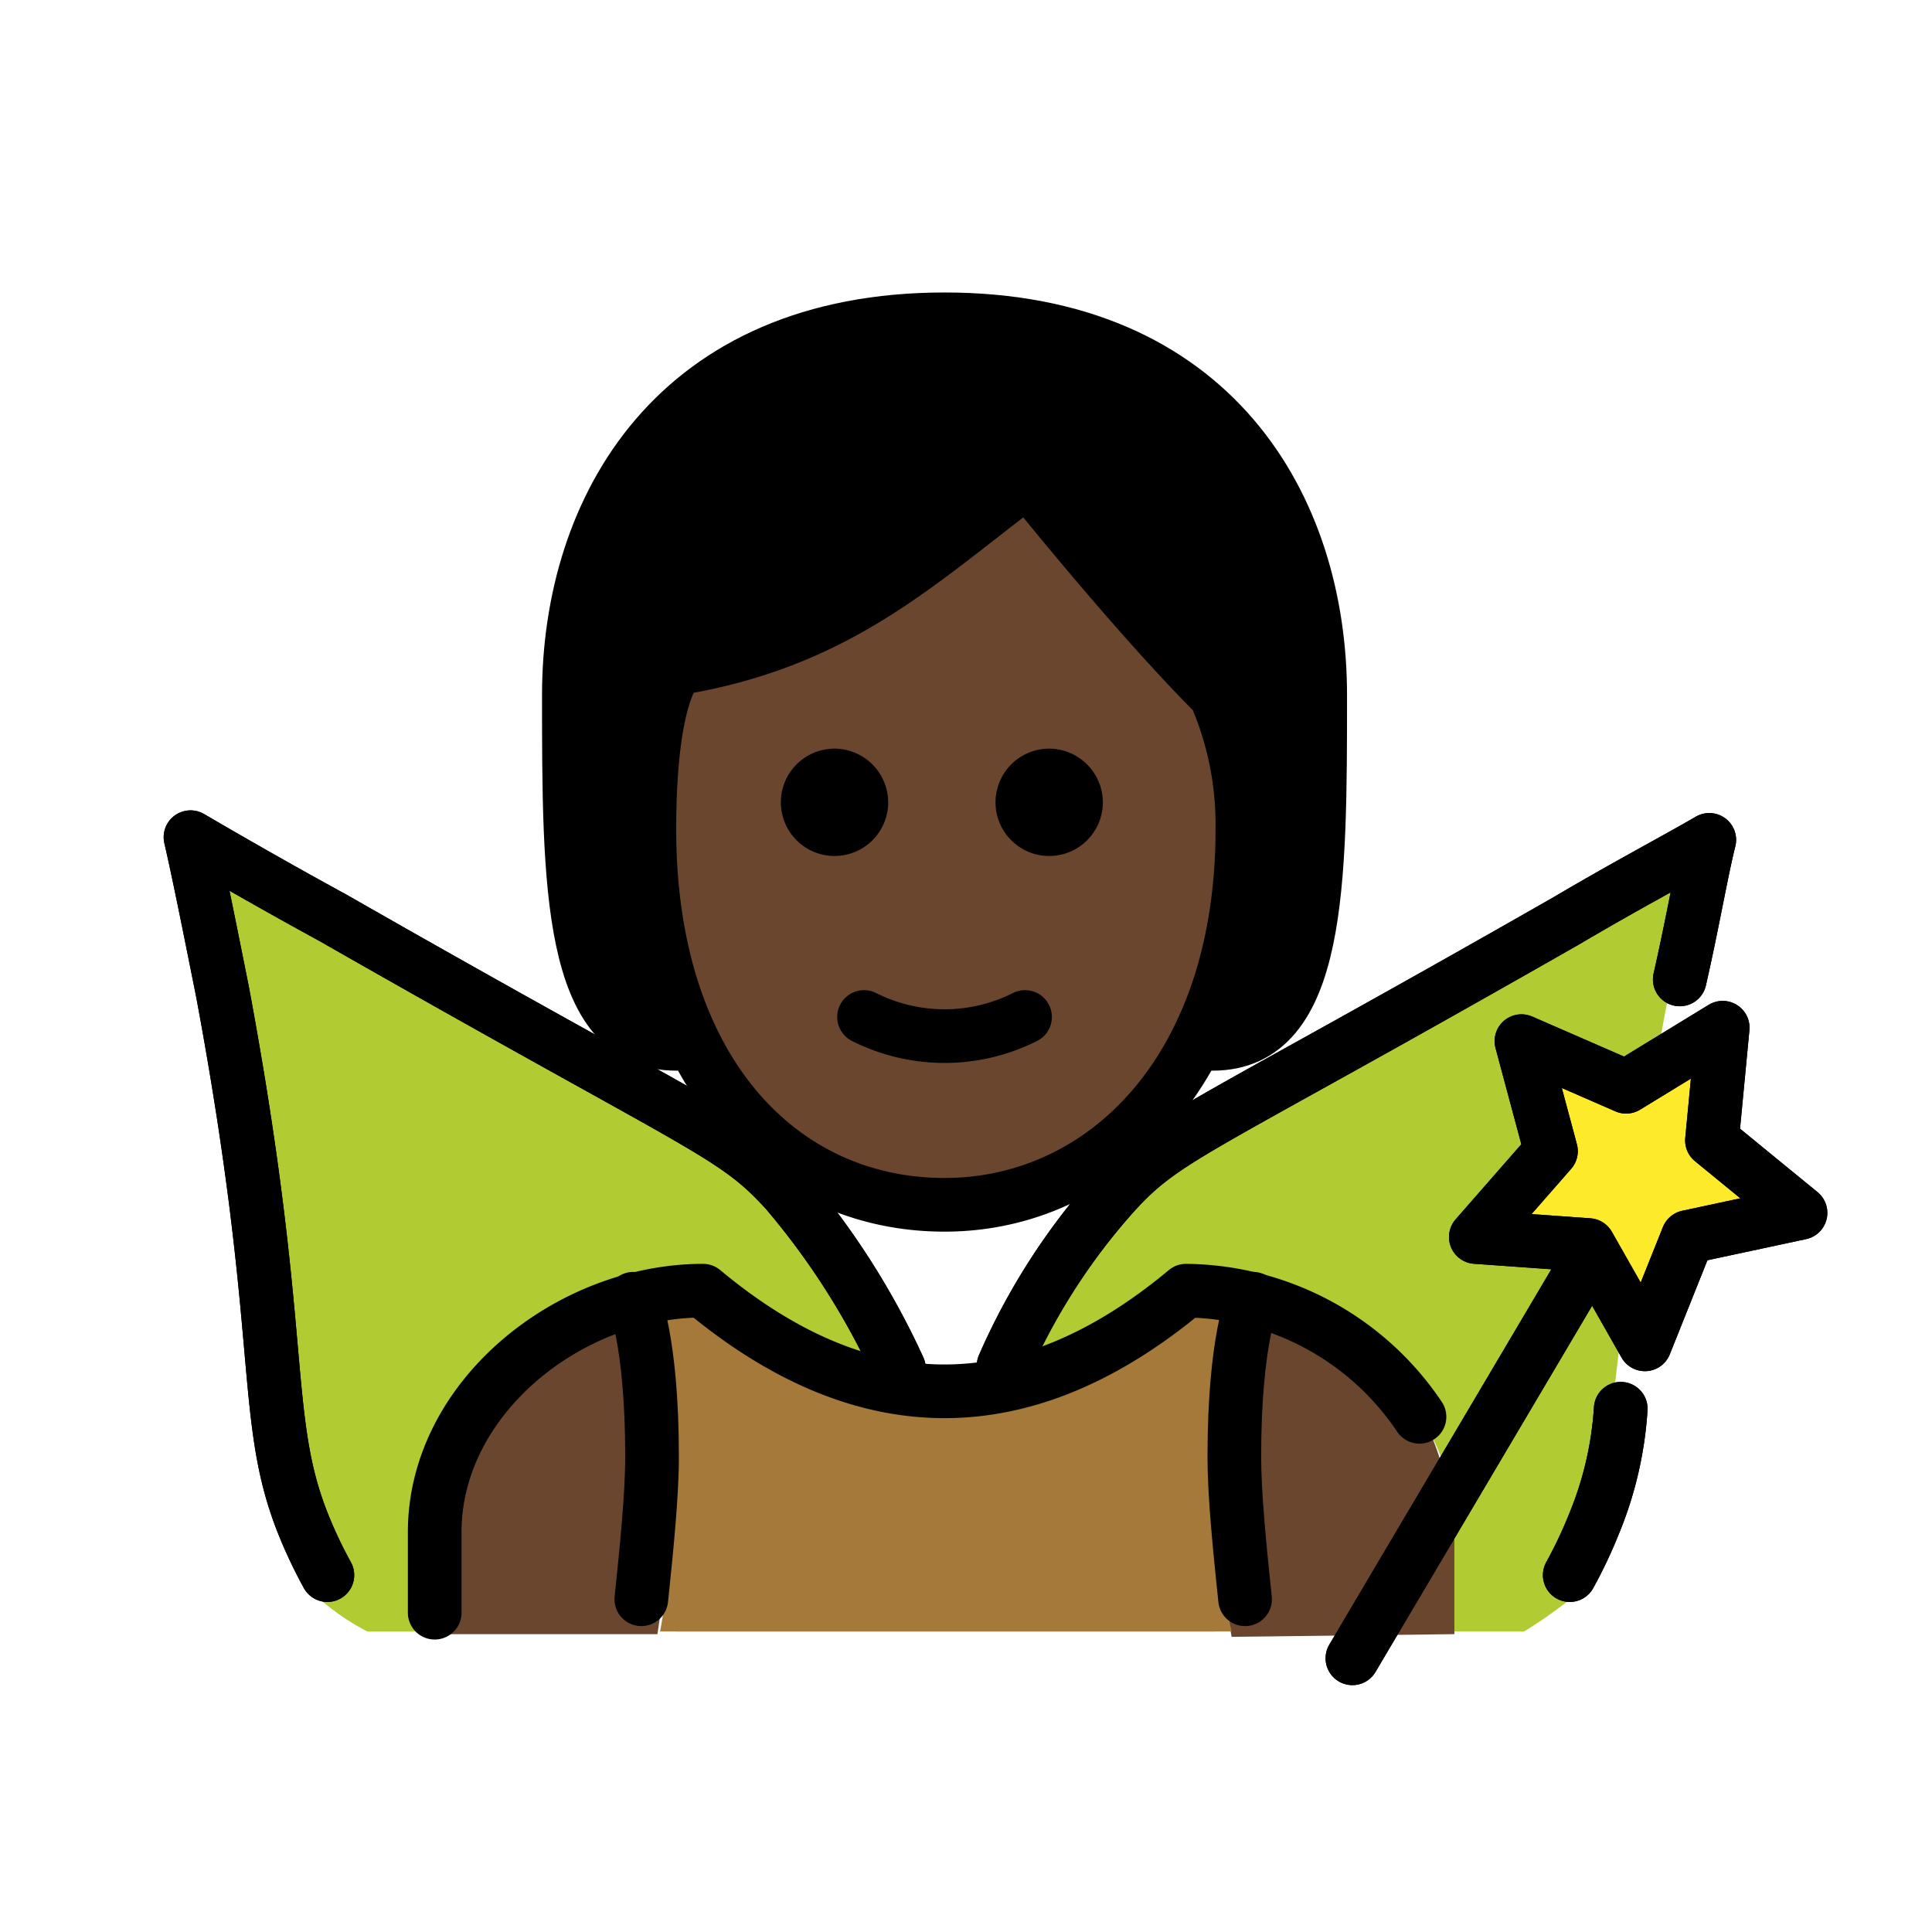 <svg id="emoji" xmlns="http://www.w3.org/2000/svg" viewBox="0 0 72 72">
  <g id="skin">
    <path d="M24.1,30.4c-.1,8,4.1,14,11,14,7.1,0,11.1-6,11.1-14,0-5-7.7-12.5-7.7-12.5-3.9,2.8-7,5.3-13.3,7.2C23.3,27.8,24.2,27.2,24.1,30.4Z" fill="#6a462f"/>
    <path d="M16.2,60.9s-1.8-11,6.7-12.3c3.7-.6,1.6,12.3,1.6,12.3Z" fill="#6a462f"/>
    <path d="M54.2,60.9c0-1.2.4-4.5-.9-7.5-.5-1.2-4-4.4-5.6-4.7C43.4,47.8,45.9,61,45.9,61Z" fill="#6a462f"/>
  </g>
  <g id="color">
    <path d="M63.4,31.2c-.3,1.3-.7,3.3-1.2,5.8s-.9,5.2-1.3,8.5c-.7,6-1.1,9-1,10a9.928,9.928,0,0,1-.5,3,.764.764,0,0,1-.2.5c-.1.1-.1.2-.2.2a17.684,17.684,0,0,1-2.2,1.6H54.2V57c0-5-5-9-10-9a15.188,15.188,0,0,1-7.5,3.7,20.828,20.828,0,0,1,4.5-7.2c1.3-1.3,6.5-4.3,16.9-10.2C60.3,33,62.1,31.9,63.4,31.2Z" fill="#b1cc33"/>
    <path d="M33.8,51.7A14.398,14.398,0,0,1,26.3,48c-5,0-10,4-10,9v3.8H13.7a8.88,8.88,0,0,1-2.2-1.6c-.1-.1-.1-.2-.2-.2-.1-.2-.2-.3-.2-.5a15.665,15.665,0,0,1-.5-3c0-1-.4-4-1.1-10-.4-3.3-.9-6-1.3-8.5-.5-2.5-.9-4.5-1.2-5.8,1.2.7,3.1,1.8,5.3,3,10.3,5.9,15.5,8.9,16.9,10.2a21.479,21.479,0,0,1,4.4,6.8Z" fill="#b1cc33"/>
    <path d="M46.8,48.1l-1.9-.4a11.725,11.725,0,0,1-4.8,3.4,10.555,10.555,0,0,1-4.6.7h0a11.864,11.864,0,0,1-4.6-1,13.836,13.836,0,0,1-4.8-3.5l-1.9.4c2.2,5.2,1.4,10.9,1,13.1H45.9C45.4,58.7,44.5,53.2,46.8,48.1Z" fill="#a57939"/>
    <polygon points="61.3 50.1 59.2 46.4 55 46.1 57.8 42.9 56.7 38.8 60.6 40.5 64.2 38.3 63.8 42.5 67.1 45.2 62.9 46.1 61.3 50.1" fill="#fcea2b"/>
    <path d="M46.2,48.1l-1.9-.4a11.725,11.725,0,0,1-4.8,3.4,10.555,10.555,0,0,1-4.6.7h0a11.864,11.864,0,0,1-4.6-1,13.836,13.836,0,0,1-4.8-3.5l-1.9.4c2.2,5.2,1.4,10.9,1,13.1H45.3C44.8,58.7,43.9,53.2,46.2,48.1Z" fill="#a57939"/>
    <path d="M33.8,51.7A14.398,14.398,0,0,1,26.3,48c-5,0-10,4-10,9v3.8H13.7a8.88,8.88,0,0,1-2.2-1.6c-.1-.1-.1-.2-.2-.2-.1-.2-.2-.3-.2-.5a15.665,15.665,0,0,1-.5-3c0-1-.4-4-1.1-10-.4-3.3-.9-6-1.3-8.5-.5-2.5-.9-4.5-1.2-5.8,1.2.7,3.1,1.8,5.3,3,10.3,5.9,15.5,8.9,16.9,10.2a21.479,21.479,0,0,1,4.4,6.8Z" fill="#b1cc33"/>
    <polygon points="61.3 50.1 59.2 46.4 55 46.1 57.8 42.9 56.7 38.8 60.6 40.5 64.2 38.3 63.8 42.5 67.1 45.2 62.9 46.1 61.3 50.1" fill="#fcea2b"/>
  </g>
  <g id="hair">
    <path d="M45.6,27c-3.2-.9-6.4-10.1-7.6-9-2.5,2.1-10.7,6.1-13,7.5s.2,13.5.2,13.5c-3,0-3.7-7.5-3.7-14.5,0-6,5-12,14-12s14,6,14,12c0,7-1,14-4,14C45.5,38.4,49.3,28,45.6,27Z" fill="#000000"/>
  </g>
  <g id="line">
    <g>
      <path d="M12.2,58.7a17.153,17.153,0,0,1-.9-1.9c-1.6-4-.6-6.9-3-19.8-.5-2.5-.9-4.5-1.2-5.8,1.2.7,3.1,1.8,5.3,3,14,8,14.9,8,16.9,10.2A28.431,28.431,0,0,1,33.5,51" fill="none" stroke="#000" stroke-linecap="round" stroke-linejoin="round" stroke-width="2"/>
      <path d="M37.4,50.9a24.066,24.066,0,0,1,4.1-6.4c2-2.2,2.9-2.2,16.9-10.2,2.2-1.3,4.1-2.3,5.3-3-.3,1.2-.6,3-1.1,5.2" fill="none" stroke="#000" stroke-linecap="round" stroke-linejoin="round" stroke-width="2"/>
      <path d="M58.5,58.7a17.153,17.153,0,0,0,.9-1.9,13.427,13.427,0,0,0,1-4.3" fill="none" stroke="#000" stroke-linecap="round" stroke-linejoin="round" stroke-width="2"/>
      <line x1="58.8" y1="47.6" x2="50.4" y2="61.8" fill="none" stroke="#000" stroke-linecap="round" stroke-linejoin="round" stroke-width="2"/>
      <polygon points="61.3 50.1 59.2 46.4 55 46.1 57.8 42.9 56.7 38.8 60.6 40.5 64.2 38.3 63.8 42.5 67.1 45.2 62.9 46.1 61.3 50.1" fill="none" stroke="#000" stroke-linecap="round" stroke-linejoin="round" stroke-width="2"/>
      <path d="M12.2,58.7a17.153,17.153,0,0,1-.9-1.9c-1.6-4-.6-6.9-3-19.8-.5-2.5-.9-4.5-1.2-5.8,1.2.7,3.1,1.8,5.3,3,14,8,14.9,8,16.9,10.2A28.431,28.431,0,0,1,33.5,51" fill="none" stroke="#000" stroke-linecap="round" stroke-linejoin="round" stroke-width="2"/>
      <path d="M37.4,50.9a24.066,24.066,0,0,1,4.1-6.4c2-2.2,2.9-2.2,16.9-10.2,2.2-1.3,4.1-2.3,5.3-3-.3,1.2-.6,3-1.1,5.2" fill="none" stroke="#000" stroke-linecap="round" stroke-linejoin="round" stroke-width="2"/>
      <path d="M58.5,58.7a17.153,17.153,0,0,0,.9-1.9,13.427,13.427,0,0,0,1-4.3" fill="none" stroke="#000" stroke-linecap="round" stroke-linejoin="round" stroke-width="2"/>
      <line x1="58.8" y1="47.6" x2="50.4" y2="61.8" fill="none" stroke="#000" stroke-linecap="round" stroke-linejoin="round" stroke-width="2"/>
      <polygon points="61.3 50.1 59.2 46.4 55 46.1 57.8 42.9 56.7 38.8 60.6 40.5 64.2 38.3 63.8 42.5 67.1 45.2 62.9 46.1 61.3 50.1" fill="none" stroke="#000" stroke-linecap="round" stroke-linejoin="round" stroke-width="2"/>
      <path d="M16.2,60.1v-3c0-5,5-9,10-9q9,7.5,18,0a10.596,10.596,0,0,1,8.7,4.7" fill="none" stroke="#000" stroke-linecap="round" stroke-linejoin="round" stroke-width="2"/>
      <path d="M23.6,48.4s.7,1.5.7,5.9c0,1.4-.2,3.4-.4,5.3" fill="none" stroke="#000" stroke-linecap="round" stroke-linejoin="round" stroke-width="2"/>
      <path d="M46.7,48.4s-.7,1.5-.7,5.9c0,1.4.2,3.4.4,5.3" fill="none" stroke="#000" stroke-linecap="round" stroke-linejoin="round" stroke-width="2"/>
    </g>
    <g>
      <path d="M25.2,38.9c-4,0-4-6-4-13s4-14,14-14,14,7,14,14,0,13-4,13" fill="none" stroke="#000" stroke-linecap="round" stroke-linejoin="round" stroke-width="2"/>
      <path d="M41.1,29.9a2,2,0,1,1-2-2,2.006,2.006,0,0,1,2,2"/>
      <path d="M33.1,29.9a2,2,0,1,1-2-2,2.006,2.006,0,0,1,2,2"/>
      <path d="M24.2,30.9c0,9,4.9,14,11,14,5.9,0,11.1-5,11.1-14a12.133,12.133,0,0,0-1-5c-3-3-7-8-7-8-4,3-7,6-13,7C25.2,24.9,24.2,25.9,24.2,30.9Z" fill="none" stroke="#000" stroke-linejoin="round" stroke-width="2"/>
      <path d="M32.2,37.9a6.671,6.671,0,0,0,6,0" fill="none" stroke="#000" stroke-linecap="round" stroke-linejoin="round" stroke-width="2"/>
    </g>
  </g>
</svg>
